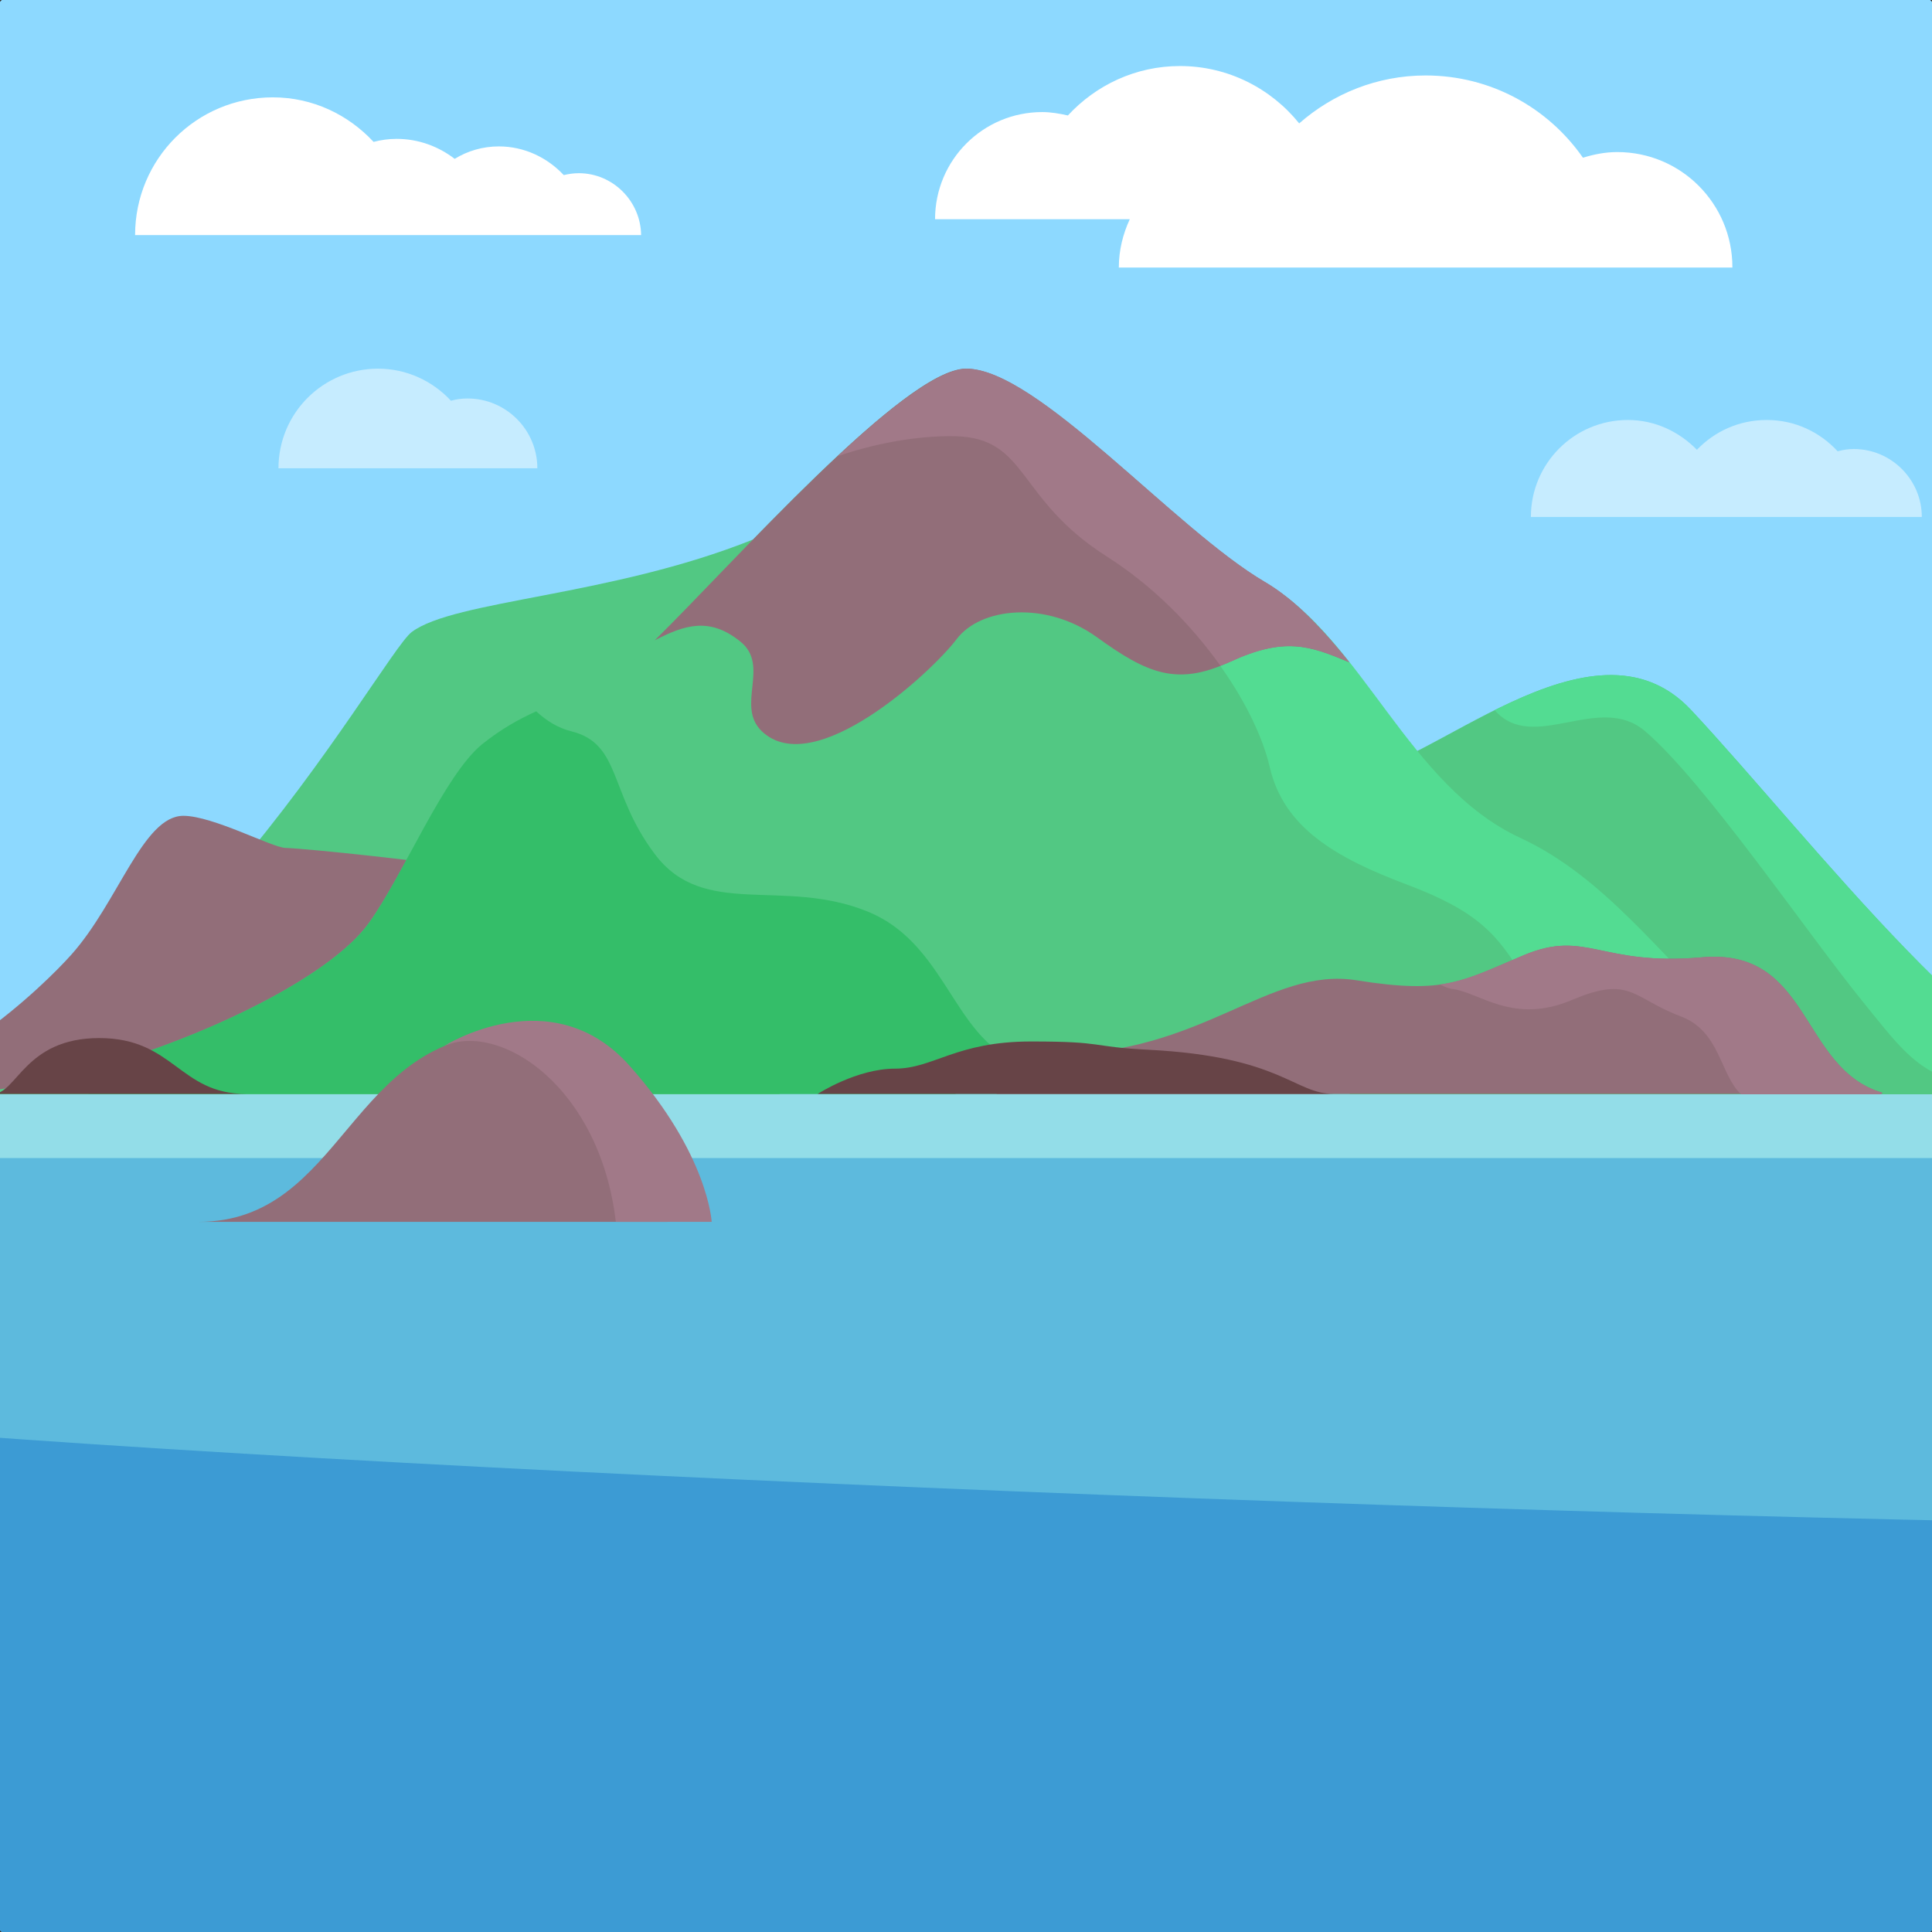 <?xml version="1.0" encoding="utf-8"?>
<!-- Generator: Adobe Illustrator 23.0.2, SVG Export Plug-In . SVG Version: 6.00 Build 0)  -->
<svg version="1.1" id="Capa_1" xmlns="http://www.w3.org/2000/svg" xmlns:xlink="http://www.w3.org/1999/xlink" x="0px" y="0px"
	 viewBox="0 0 512 512" style="enable-background:new 0 0 512 512;" xml:space="preserve">
<rect x="0" y="0" width="512" height="512" fill="#333333" stroke="none"/>
<style type="text/css">
	.st0{fill:#8DD9FF;}
	.st1{fill:#3C9BD4;}
	.st2{opacity:0.35;}
	.st3{fill:#9AF4EF;}
	.st4{fill:#93DDE8;}
	.st5{fill:#52C883;}
	.st6{fill:#926E79;}
	.st7{fill:#FFFFFF;}
	.st8{opacity:0.5;}
	.st9{fill:#34BE69;}
	.st10{fill:#53DC92;}
	.st11{fill:none;stroke:#646464;stroke-width:2;stroke-linecap:round;stroke-linejoin:round;stroke-miterlimit:10;}
	.st12{fill:#A17988;}
	.st13{fill:#674447;}
</style>
<g>
	<g>
		<circle class="st0" cx="256" cy="256" r="361.7"/>
	</g>
	<g>
		<path class="st1" d="M-104.1,289.9C-87,473.8,67.7,617.7,256,617.7s343-143.9,360.1-327.8H-104.1z"/>
	</g>
	<g class="st2">
		<path class="st3" d="M586,404.2c15.9-35.4,26.3-73.9,30.1-114.3h-720.2c2.7,29,8.8,57.1,18,83.7C42.3,387.8,380.6,401.5,586,404.2
			z"/>
	</g>
	<g>
		<path class="st4" d="M-102,306.9h715.8c0.8-5.6,1.8-11.2,2.3-17h-720.2C-103.6,295.6-102.8,301.2-102,306.9z"/>
	</g>
	<g>
		<path class="st5" d="M199.5,143c-37.7,15.1-79.1,16-90.4,24.5c-8.5,6.4-70.9,122.5-141.6,122.5h239.1L199.5,143z"/>
	</g>
	<g>
		<path class="st6" d="M127.9,230.6c-15.1-2.4-45.2-5.6-52.3-5.9c-3.5-0.1-19.2-8.5-27-8.5c-10.7,0-17.2,22.8-29.7,36.8
			c-7.3,8.2-36.7,36.8-63.6,36.8s89.4,0,89.4,0L127.9,230.6z"/>
	</g>
	<g>
		<path class="st5" d="M561.2,289.9c-30.1,0-81.5-68-113-101.7c-26.4-28.3-70.7,17-90.5,17v84.8H561.2z"/>
	</g>
	<g>
		<path class="st7" d="M153.4,45.9c-1.4,0-2.7,0.2-4,0.5c-4.3-4.6-10.4-7.6-17.2-7.6c-4.3,0-8.3,1.2-11.7,3.3
			c-4.3-3.3-9.6-5.3-15.4-5.3c-2.1,0-4.2,0.3-6.1,0.8c-6.7-7.2-16.1-11.8-26.7-11.8c-20.2,0-36.5,16.3-36.5,36.5h73h21.9h39.2
			C169.8,53.3,162.4,45.9,153.4,45.9z"/>
	</g>
	<g class="st8">
		<path class="st7" d="M142.4,124.1c0-10.2-8.3-18.5-18.5-18.5c-1.5,0-3,0.2-4.4,0.6c-4.8-5.2-11.7-8.5-19.3-8.5
			c-14.6,0-26.4,11.8-26.4,26.4L142.4,124.1L142.4,124.1z"/>
	</g>
	<g class="st8">
		<path class="st7" d="M491.3,119c-1.5,0-2.9,0.2-4.3,0.6c-4.7-5.1-11.3-8.3-18.8-8.3c-7.3,0-13.8,3-18.5,7.9
			c-4.7-4.8-11.1-7.9-18.3-7.9c-14.2,0-25.7,11.5-25.7,25.7h36.8h30h36.8C509.3,127.1,501.2,119,491.3,119z"/>
	</g>
	<g>
		<path class="st7" d="M459.1,70.8c0-16.8-13.6-30.5-30.5-30.5c-3.2,0-6.2,0.6-9.1,1.5C410.3,28.6,395.1,20,377.8,20
			c-12.8,0-24.5,4.8-33.5,12.7c-7.4-9.2-18.8-15.2-31.6-15.2c-11.8,0-22.3,5.1-29.7,13.1c-2.2-0.5-4.5-0.9-6.8-0.9
			c-15.7,0-28.4,12.7-28.4,28.4h51.6c-1.8,3.9-2.9,8.2-2.9,12.8H459.1z"/>
	</g>
	<g class="st8">
		<path class="st7" d="M222.8-17.4h56.3c0-8.9-7.2-16.1-16.1-16.1c-1.7,0-3.3,0.3-4.8,0.8c-4.8-7-12.9-11.5-22-11.5
			s-17.1,4.6-22,11.5c-1.5-0.5-3.1-0.8-4.8-0.8c-4.8,0-9,2.1-12,5.5c-5.1-3.4-11.1-5.6-17.8-5.6c-11,0-20.7,5.5-26.6,13.9
			c-1.8-0.6-3.8-1-5.8-1c-10.7,0-19.4,8.7-19.4,19.4h103.6C231.5-7.9,228-13.9,222.8-17.4z"/>
	</g>
	<g>
		<path class="st5" d="M-15.3,289.9c35.3,0,98-24.5,113-45.2c9.3-12.8,20-39.2,30.1-47.5c13.2-10.8,24.5-10.9,37.7-20.3
			c13.2-9.4,71.6-79.1,90.4-79.1s55.1,42.4,79.1,56.5c26.2,15.4,38,54,67.8,67.8c38.6,17.9,54.6,67.8,101.7,67.8"/>
	</g>
	<g>
		<path class="st9" d="M253.1,289.9c13-4.5,21.2-7.4,21.2-7.4c-21.5-3.3-21.8-31.7-44.3-40.9s-43.5,2.1-56.5-15.3
			c-12.2-16.2-8.8-29.2-22.1-32.5c-3.6-0.9-6.6-2.8-9.3-5.3c-4.6,2.1-9.3,4.7-14.3,8.7c-10.1,8.2-20.9,34.7-30.1,47.5
			C88,258,58.6,272.9,29.4,281.8c-2.2,2.9-4.2,5.6-6,8.1H253.1z"/>
	</g>
	<g>
		<path class="st10" d="M403,222.1c-29.9-13.8-41.6-52.4-67.8-67.8c-24-14.1-60.3-56.5-79.1-56.5c-7.2,0-20.1,10.1-34.1,23.2
			c9-3.1,20.4-5.5,31.2-5.3c19.3,0.5,16,16.5,40,31.8c24,15.4,39.6,39.8,43.3,55.8s17.4,24,36.3,31.1c18.8,7.1,24,13.1,31.1,24.9
			c0,0,26.9,5,53.6,9.9C440,253.3,425.2,232.4,403,222.1z"/>
	</g>
	<g>
		<path class="st6" d="M176.9,323.8c0,0-23.1-49.9-41.9-49.9c-42.4,0-43.8,49.9-82.4,49.9"/>
	</g>
	<g>
		<path class="st11" d="M52.5,323.8"/>
	</g>
	<g>
		<path class="st6" d="M498.5,289.9c0.1-0.1,0.4-0.3,0.4-0.3c-22-6.4-18.8-38.5-47.9-35.9c-26.8,2.4-30.6-7.5-47.1-0.6
			c-16.2,6.8-20.7,10.5-44.3,6.7c-23.5-3.8-41.4,20-80.5,19.5c-12.1-0.1-7-2.6-15,10.6L498.5,289.9L498.5,289.9z"/>
	</g>
	<g>
		<path class="st6" d="M201.9,193.8c13.9,13.2,45.2-15.9,51.6-24.4c6.4-8.5,23.7-10.2,37.1-0.6c13.4,9.7,21.3,13.1,35.3,6.6
			c14.5-6.7,21.2-4.3,31.6,0.1c-6.7-8.4-13.7-16.2-22.4-21.3c-24-14.1-60.3-56.5-79.1-56.5c-16.2,0-61.7,51.6-82.5,72
			c7.9-4.1,14.6-6.3,22.8,0.4C204.1,176.5,194.9,187.1,201.9,193.8z"/>
	</g>
	<g>
		<path class="st12" d="M251.5,98.8c-0.8,0.3-1.6,0.6-2.4,1c-0.6,0.3-1.2,0.6-1.8,1c-0.8,0.4-1.5,0.9-2.4,1.4
			c-0.7,0.5-1.5,0.9-2.2,1.5c-0.8,0.5-1.5,1.1-2.3,1.6c-0.9,0.6-1.7,1.3-2.6,1.9c-0.7,0.5-1.4,1.1-2.1,1.7c-1,0.8-2,1.6-3.1,2.5
			c-0.5,0.4-1.1,0.9-1.6,1.4c-1.3,1.1-2.5,2.2-3.8,3.3c-0.1,0.1-0.2,0.2-0.3,0.3c-1.6,1.5-3.3,3-4.9,4.5c9-3.1,20.4-5.5,31.2-5.3
			c19.3,0.5,16,16.5,40,31.8c12.6,8,22.7,18.5,30.2,29c0.9-0.3,1.7-0.6,2.6-1c14.5-6.7,21.2-4.3,31.6,0.1c-2.3-2.9-4.6-5.6-7-8.2
			c-1.6-1.7-3.2-3.4-4.8-4.9c-0.8-0.8-1.7-1.5-2.5-2.3c-2.6-2.2-5.2-4.2-8.1-5.9c-24-14.1-60.3-56.5-79.1-56.5c-1,0-2,0.2-3.2,0.6
			C252.4,98.4,251.9,98.6,251.5,98.8z"/>
	</g>
	<g>
		<path class="st13" d="M65.2,289.9c-17.7,0-19.1-14.8-38.9-14.8S4.5,289.9-1.9,289.9S65.2,289.9,65.2,289.9z"/>
	</g>
	<g>
		<path class="st13" d="M353.5,289.9c-10.6,0-13.8-9.9-49.1-11.7c-15.9-0.8-11.1-2.2-31.1-2.2c-20,0-25.9,7.2-36.1,7.2
			c-10.2,0-20.5,6.7-20.5,6.7H353.5z"/>
	</g>
	<g>
		<path class="st10" d="M448.2,188.2c-14.4-15.4-34-9-52.1,0c10.2,11.7,27.7-4.9,39.9,5.6c15.7,13.4,42.7,53.2,57.7,71.7
			c16.8,20.7,17.6,24.4,67.5,24.4C531.1,289.9,479.7,221.9,448.2,188.2z"/>
	</g>
	<g>
		<path class="st12" d="M188.6,323.8h-25.4c-4.2-35.8-30.6-53.1-45.5-46.6c0,0,28.5-18.1,49.2,5.3
			C187.7,305.9,188.6,323.8,188.6,323.8z"/>
	</g>
	<g>
		<path class="st12" d="M498.9,289.6c-22-6.4-18.8-38.5-47.9-35.9c-26.8,2.4-30.6-7.5-47.1-0.6c-9.3,3.9-14.8,6.7-22.3,7.8
			c1.2,0.6,2.4,1.1,3.4,1.2c7.1,0.9,16,9.5,31.6,2.9c15.5-6.6,16-0.5,28.7,4.3c10.6,3.9,10.5,15.5,16.1,20.7h37.1
			C498.6,289.8,498.9,289.6,498.9,289.6z"/>
	</g>
</g>
</svg>
